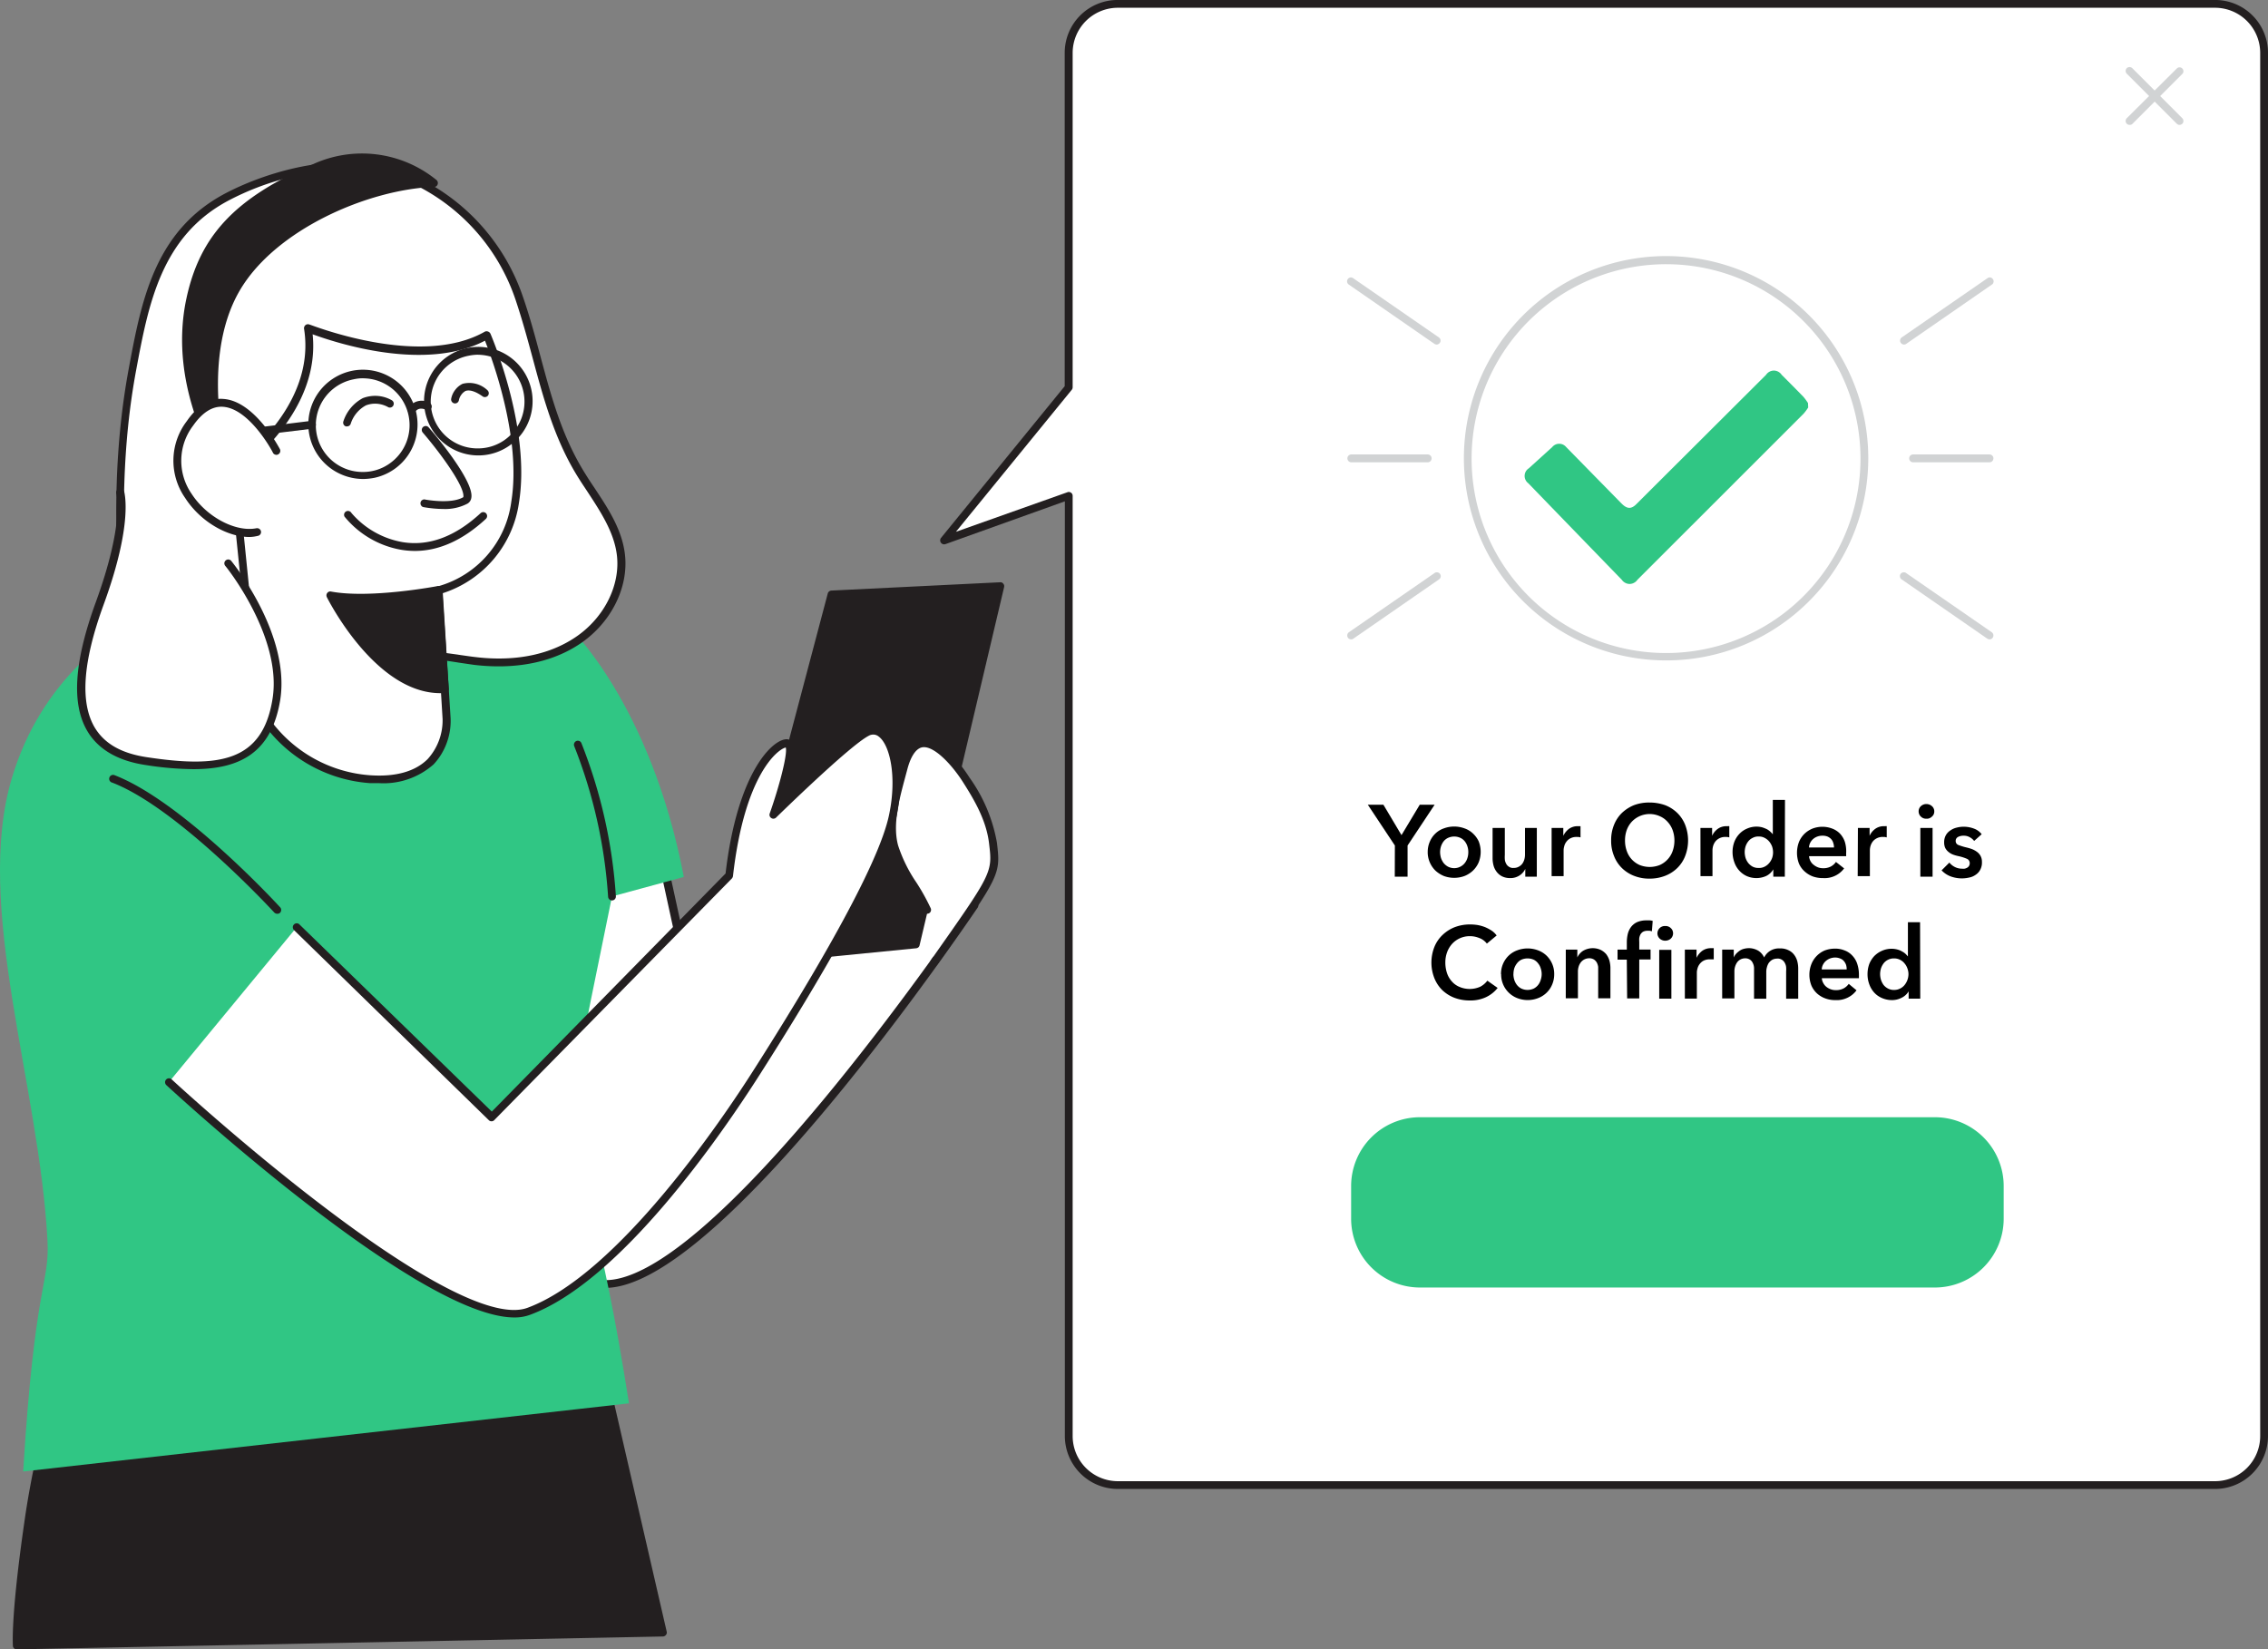 <svg xmlns="http://www.w3.org/2000/svg" width="283.686" height="206.344" viewBox="0 0 283.686 206.344">
  <rect x="0" y="0" width="283.686" height="206.344" fill="#808080" stroke="none"/>
  <g id="Group_30" data-name="Group 30" transform="translate(-4254.096 -1805.06)">
    <path id="Path_420" data-name="Path 420" d="M669.092,1971.08l6.365,29.266,23.926-27.212,9.746,8.614s-33.9,50.459-47.424,47.157-9.844-22.441-12.719-43.015S669.092,1971.08,669.092,1971.08Z" transform="translate(3666.808 -63.368)" fill="#fff"/>
    <path id="Path_421" data-name="Path 421" d="M663.051,2029.594a6.188,6.188,0,0,1-1.424-.166c-10.3-2.518-10.934-13.65-11.7-27.764-.282-5.036-.584-10.249-1.335-15.66-.808-5.776.313-10.094,3.343-12.811,5.936-5.334,16.9-2.65,17.359-2.54a.5.5,0,0,1,.23.144.464.464,0,0,1,.13.232l6.16,28.283,23.284-26.494a.5.5,0,0,1,.34-.166.511.511,0,0,1,.351.121l9.746,8.625a.455.455,0,0,1,.16.3.474.474,0,0,1-.082.331C708.195,1984.071,677.446,2029.583,663.051,2029.594Zm-.565-58.72c-3.343,0-7.261.629-9.94,3.048s-3.791,6.516-3.031,11.949,1.052,10.668,1.345,15.738c.78,13.705,1.4,24.528,10.993,26.88,5.332,1.281,15.107-6.372,28.264-22.187,9.083-10.922,16.919-22.3,18.371-24.4l-9.035-8.018-23.6,26.858a.573.573,0,0,1-.222.155.536.536,0,0,1-.265,0,.485.485,0,0,1-.233-.132.5.5,0,0,1-.128-.232l-6.3-28.957a30.278,30.278,0,0,0-6.228-.707Z" transform="translate(3666.767 -63.416)" fill="#231f20"/>
    <path id="Path_422" data-name="Path 422" d="M596.645,2052.163c-1.949,13.2-1.647,16.82-1.647,16.82l80.815-1.612-10.633-46.24-61.967,6.648a118.232,118.232,0,0,0-6.569,24.385Z" transform="translate(3661.197 -58.067)" fill="#231f20"/>
    <path id="Path_423" data-name="Path 423" d="M595.045,2069.515a.418.418,0,0,1-.331-.121.451.451,0,0,1-.156-.309c0-.166-.313-3.843,1.647-16.941a119.373,119.373,0,0,1,6.609-24.506.447.447,0,0,1,.158-.2.488.488,0,0,1,.241-.1l61.957-6.648a.514.514,0,0,1,.335.088.456.456,0,0,1,.191.287l10.643,46.24a.438.438,0,0,1,0,.21.453.453,0,0,1-.1.2.477.477,0,0,1-.163.133.453.453,0,0,1-.207.055l-80.815,1.612Zm2.125-17.228c-1.569,10.48-1.676,14.931-1.657,16.245l79.733-1.59-10.4-45.235-61.236,6.571a119.376,119.376,0,0,0-6.442,24.009Z" transform="translate(3661.151 -58.113)" fill="#231f20"/>
    <path id="Path_424" data-name="Path 424" d="M595.995,2055.74l75.776-8.526c-7.056-45.081-10.653-21.248-2.125-63.414l8.986-2.44c-4.171-21.778-14.424-31.342-14.424-31.342-10.009-18.035-34.414-7.488-34.414-7.488s-27.992,2.253-35.213,26.461c-4.785,16.013,3.43,38.355,4.454,57.858C599.318,2032.3,597.437,2032.084,595.995,2055.74Z" transform="translate(3661 -66.591)" fill="#30c684"/>
    <path id="Path_425" data-name="Path 425" d="M649.257,1958.541c-2.817-.431-5.526-.906-8.441-.121-4.327,1.182-8.137,3.688-12.591,4.727-4.757,1.1-9.942,1.137-14.805,1.369-1.422.066.117,1.866-1.111,1.137-4.317-2.573-4.658-8.437-5.058-12.833a112.675,112.675,0,0,1,.975-30.514c1.637-8.78,3.333-17.1,11.841-21.58,6.2-3.269,14.911-5.224,21.7-2.805s12.465,8.636,14.834,15.517c2.622,7.609,3.479,15.318,7.884,22.286,1.949,3.07,4.357,6.063,4.874,9.663.565,4.351-2.008,8.714-5.7,11.055a19.005,19.005,0,0,1-12.669,2.341C650.388,1958.718,649.822,1958.63,649.257,1958.541Z" transform="translate(3662.414 -71.04)" fill="#fff"/>
    <path id="Path_426" data-name="Path 426" d="M612.758,1966.362a1.435,1.435,0,0,1-.663-.243c-4.357-2.6-4.874-8.183-5.244-12.678v-.541c-1.033-11.541-.711-21.557.975-30.635,1.578-8.481,3.216-17.25,12.094-21.933,5.585-2.927,14.727-5.456,22.1-2.827a25.787,25.787,0,0,1,15.126,15.815c.858,2.474,1.531,4.992,2.183,7.432,1.4,5.2,2.719,10.1,5.652,14.744.351.574.721,1.126,1.092,1.678,1.676,2.529,3.41,5.146,3.8,8.195.565,4.3-1.812,8.923-5.915,11.519-4.387,2.783-9.473,2.849-12.963,2.43l-1.744-.254-.42-.066c-2.641-.409-5.145-.784-7.8-.066a42.451,42.451,0,0,0-5.848,2.231,38.526,38.526,0,0,1-6.822,2.5,67.813,67.813,0,0,1-12.582,1.281l-2.32.1a.52.52,0,0,0-.184,0,1.114,1.114,0,0,0,0,.342.781.781,0,0,1,.011.453.761.761,0,0,1-.245.386A.559.559,0,0,1,612.758,1966.362Zm22.348-68.968a33.432,33.432,0,0,0-14.766,3.821c-8.46,4.462-10.049,12.988-11.588,21.237-1.676,9-1.949,18.929-.975,30.382l.05.541c.37,4.164.818,9.321,4.493,11.707a1.045,1.045,0,0,1,.224-.652,1.186,1.186,0,0,1,.405-.287,1.25,1.25,0,0,1,.491-.1l2.319-.1a66.706,66.706,0,0,0,12.4-1.193,37.144,37.144,0,0,0,6.609-2.429,41.413,41.413,0,0,1,5.965-2.286c2.865-.773,5.468-.375,8.216,0l.42.066c.565.077,1.13.166,1.705.232,3.343.42,8.187.365,12.329-2.275,3.781-2.385,5.984-6.637,5.467-10.558-.37-2.827-2.036-5.345-3.644-7.808-.37-.563-.751-1.126-1.111-1.7-3.012-4.771-4.405-9.984-5.76-15.02-.653-2.419-1.325-4.881-2.164-7.377a24.865,24.865,0,0,0-14.541-15.208,19.632,19.632,0,0,0-6.539-.994Z" transform="translate(3662.374 -71.085)" fill="#231f20"/>
    <path id="Path_427" data-name="Path 427" d="M651.207,1916.093s5.029,11.706,3.529,20.873a13.36,13.36,0,0,1-9.581,11.021l.974,16.058s.594,8.217-9.551,7.587a17.313,17.313,0,0,1-14.143-9.1l-3.011-29.476s10.983-7.289,9.327-17.836C628.82,1915.22,642.786,1920.93,651.207,1916.093Z" transform="translate(3663.748 -69.121)" fill="#fff"/>
    <path id="Path_428" data-name="Path 428" d="M637.773,1972.2h-1.121a17.993,17.993,0,0,1-14.551-9.409.524.524,0,0,1,0-.166l-3.012-29.476a.515.515,0,0,1,.224-.453c.1-.066,10.721-7.245,9.1-17.35a.467.467,0,0,1,.033-.243.479.479,0,0,1,.154-.21.459.459,0,0,1,.233-.1.5.5,0,0,1,.253.033c.136,0,13.839,5.544,21.957.884a.622.622,0,0,1,.2-.044.615.615,0,0,1,.2.044.535.535,0,0,1,.293.276c.2.475,5.068,11.905,3.557,21.149a13.939,13.939,0,0,1-9.522,11.3l.975,15.671a7.982,7.982,0,0,1-.495,3.092,7.844,7.844,0,0,1-1.64,2.662A9.436,9.436,0,0,1,637.773,1972.2Zm-14.756-9.762a16.963,16.963,0,0,0,13.7,8.78c3.206.21,5.614-.486,7.163-2.032a7.21,7.21,0,0,0,1.862-5.025l-.975-16.069a.475.475,0,0,1,.1-.32.447.447,0,0,1,.281-.188,12.689,12.689,0,0,0,9.191-10.613c1.287-7.907-2.378-17.8-3.294-20.122-7.494,3.909-18.517.309-21.557-.8.974,9.4-7.8,16.168-9.4,17.317Z" transform="translate(3663.713 -69.167)" fill="#231f20"/>
    <path id="Path_429" data-name="Path 429" d="M643.555,1936.7a15.154,15.154,0,0,1-2.446-.232.5.5,0,0,1-.174-.066.638.638,0,0,1-.135-.144.411.411,0,0,1-.072-.177.489.489,0,0,1,0-.188.478.478,0,0,1,.072-.177.418.418,0,0,1,.135-.132.525.525,0,0,1,.178-.077.375.375,0,0,1,.191.011s3.246.618,4.775-.3c.234-1.27-2.836-5.478-5.078-8.084a.5.5,0,0,1-.118-.354.5.5,0,0,1,.167-.342.582.582,0,0,1,.357-.122.5.5,0,0,1,.336.177c.974,1.1,5.672,6.737,5.341,8.78a1.048,1.048,0,0,1-.159.442.985.985,0,0,1-.338.32,6.017,6.017,0,0,1-3.031.663Z" transform="translate(3665.971 -67.963)" fill="#231f20"/>
    <path id="Path_430" data-name="Path 430" d="M640.911,1940.943a10.492,10.492,0,0,1-1.764-.155,11.74,11.74,0,0,1-7.027-4.141.484.484,0,0,1,.575-.685.49.49,0,0,1,.292.232,10.888,10.888,0,0,0,6.384,3.645c3.294.541,6.569-.674,9.746-3.6a.469.469,0,0,1,.162-.11.447.447,0,0,1,.388,0,.469.469,0,0,1,.162.11.55.55,0,0,1,.1.177.437.437,0,0,1,.026.188.558.558,0,0,1-.054.2.571.571,0,0,1-.125.155C646.9,1939.607,643.932,1940.943,640.911,1940.943Z" transform="translate(3665.068 -66.959)" fill="#231f20"/>
    <path id="Path_431" data-name="Path 431" d="M644,1944.89s-8.5,1.624-13.509.674c0,0,6.179,12.314,14.327,11.706Z" transform="translate(3664.903 -66.024)" fill="#231f20"/>
    <path id="Path_432" data-name="Path 432" d="M644.307,1957.847c-8.06,0-13.937-11.508-14.19-12.016a.535.535,0,0,1-.046-.265.47.47,0,0,1,.095-.243.45.45,0,0,1,.211-.166.443.443,0,0,1,.266-.022c4.874.917,13.245-.663,13.333-.685a.435.435,0,0,1,.205.011.4.4,0,0,1,.184.088.585.585,0,0,1,.129.155.537.537,0,0,1,.055.2l.819,12.4a.5.5,0,0,1-.022.188.63.63,0,0,1-.093.166.688.688,0,0,1-.15.121.516.516,0,0,1-.183.044Zm-12.846-11.607c1.521,2.662,6.6,10.635,12.856,10.635l-.751-11.364c-1.784.32-7.767,1.259-12.105.729Z" transform="translate(3664.859 -66.071)" fill="#231f20"/>
    <path id="Path_433" data-name="Path 433" d="M688.412,1945.5l21.12-1.038-10.584,44.816-22.708,2.231Z" transform="translate(3669.678 -66.069)" fill="#231f20"/>
    <path id="Path_434" data-name="Path 434" d="M676.3,1992.05a.634.634,0,0,1-.2-.044.732.732,0,0,1-.167-.121.585.585,0,0,1-.107-.221.484.484,0,0,1,0-.232L688,1945.423a.483.483,0,0,1,.163-.254.53.53,0,0,1,.285-.111l21.109-1.038a.51.51,0,0,1,.223.033.546.546,0,0,1,.278.342.514.514,0,0,1,0,.232l-10.576,44.816a.476.476,0,0,1-.155.254.5.5,0,0,1-.274.111Zm12.552-46.031L676.947,1991l21.676-2.12,10.35-43.855Z" transform="translate(3669.634 -66.115)" fill="#231f20"/>
    <path id="Path_435" data-name="Path 435" d="M662.861,1981.948a.475.475,0,0,1-.335-.133.491.491,0,0,1-.152-.331,62.223,62.223,0,0,0-4.23-18.819.5.5,0,0,1,.244-.652.528.528,0,0,1,.184-.044.556.556,0,0,1,.189.033.47.47,0,0,1,.161.1.512.512,0,0,1,.108.155,63.268,63.268,0,0,1,4.317,19.161.513.513,0,0,1-.12.365.494.494,0,0,1-.337.166Z" transform="translate(3667.785 -64.242)" fill="#231f20"/>
    <path id="Path_436" data-name="Path 436" d="M632.452,1926.721a.32.32,0,0,1-.146,0,.47.47,0,0,1-.285-.232.5.5,0,0,1-.038-.375,5.057,5.057,0,0,1,2.437-2.927,4.359,4.359,0,0,1,1.842-.276,4.23,4.23,0,0,1,1.784.541.522.522,0,0,1,.223.276.5.5,0,0,1-.024.364.489.489,0,0,1-.262.243.5.5,0,0,1-.357,0,3.4,3.4,0,0,0-1.382-.442,3.182,3.182,0,0,0-1.435.2,3.989,3.989,0,0,0-1.891,2.264.506.506,0,0,1-.171.265.477.477,0,0,1-.3.1Z" transform="translate(3665.057 -68.319)" fill="#231f20"/>
    <path id="Path_437" data-name="Path 437" d="M644.675,1924h-.088a.516.516,0,0,1-.311-.21.5.5,0,0,1-.078-.365,2.584,2.584,0,0,1,.493-1.1,2.535,2.535,0,0,1,.931-.773,3.3,3.3,0,0,1,3.109.8.527.527,0,0,1,.167.32.49.49,0,0,1-.087.342.469.469,0,0,1-.3.188.482.482,0,0,1-.349-.055c-.907-.651-1.657-.883-2.173-.7a1.617,1.617,0,0,0-.542.5,1.647,1.647,0,0,0-.286.663.5.5,0,0,1-.487.4Z" transform="translate(3666.333 -68.476)" fill="#231f20"/>
    <path id="Path_438" data-name="Path 438" d="M607.152,1933.86s1.189,3.567-2.582,13.915-3.617,18.255,5.848,19.68,15,.287,16.246-7.8-6.033-16.963-6.033-16.963" transform="translate(3661.957 -67.176)" fill="#fff"/>
    <path id="Path_439" data-name="Path 439" d="M616.368,1968.509a40.067,40.067,0,0,1-5.974-.519c-3.47-.519-5.926-1.955-7.281-4.241-2.008-3.39-1.667-8.658,1.044-16.1,3.635-9.962,2.592-13.551,2.582-13.584a.532.532,0,0,1-.022-.2.47.47,0,0,1,.055-.188.449.449,0,0,1,.124-.155.531.531,0,0,1,.174-.1.406.406,0,0,1,.2-.022.4.4,0,0,1,.192.055.7.7,0,0,1,.156.122.534.534,0,0,1,.1.177c0,.155,1.2,3.9-2.593,14.236-2.6,7.145-2.923,12.148-1.12,15.262,1.218,2.065,3.372,3.291,6.588,3.766,9,1.358,14.454.585,15.691-7.366,1.2-7.731-5.848-16.522-5.925-16.577a.54.54,0,0,1-.092-.177.454.454,0,0,1-.019-.188.5.5,0,0,1,.056-.177.406.406,0,0,1,.123-.144.464.464,0,0,1,.354-.111.48.48,0,0,1,.327.177c.3.365,7.407,9.21,6.13,17.383C626.164,1966.432,622.226,1968.509,616.368,1968.509Z" transform="translate(3661.911 -67.224)" fill="#231f20"/>
    <path id="Path_440" data-name="Path 440" d="M859,1878.54H721.747a6.125,6.125,0,0,0-6.13,6.085v41.845l-15.594,19.117,15.594-5.544V2057.67a6.138,6.138,0,0,0,6.13,6.129H859a6.138,6.138,0,0,0,6.13-6.129V1884.625a6.131,6.131,0,0,0-6.13-6.085Z" transform="translate(3672.161 -72.95)" fill="#fff"/>
    <path id="Path_441" data-name="Path 441" d="M859.05,2064.335H721.794a6.632,6.632,0,0,1-6.617-6.615V1940.778l-14.941,5.356a.5.5,0,0,1-.565-.762l15.487-19v-41.7a6.615,6.615,0,0,1,6.619-6.615H859.05a6.613,6.613,0,0,1,6.617,6.615V2057.72a6.632,6.632,0,0,1-6.617,6.615ZM715.664,1939.607a.513.513,0,0,1,.283.088.426.426,0,0,1,.152.177.459.459,0,0,1,.053.221V2057.72a5.654,5.654,0,0,0,5.642,5.643H859.05a5.654,5.654,0,0,0,5.642-5.643V1884.675a5.654,5.654,0,0,0-5.642-5.644H721.794a5.654,5.654,0,0,0-5.642,5.644v41.845a.5.5,0,0,1-.107.3l-14.493,17.77,13.946-4.948A.433.433,0,0,1,715.664,1939.607Z" transform="translate(3672.114 -73)" fill="#231f20"/>
    <path id="Path_442" data-name="Path 442" d="M699.4,1989.651c7.8-11.066,7.8-11.066,7.359-14.887-.341-2.927-1.8-5.489-3.333-7.907-1.949-3.081-6.208-7.808-7.8-1.513-.79,3.026-2.008,6.748-1.17,9.84.78,2.872,2.924,5.224,4.1,7.918" transform="translate(3671.55 -64.214)" fill="#fff"/>
    <path id="Path_443" data-name="Path 443" d="M699.445,1990.193a.512.512,0,0,1-.282-.088.522.522,0,0,1-.2-.32.488.488,0,0,1,.081-.365c7.7-10.922,7.7-10.922,7.27-14.545-.331-2.927-1.861-5.5-3.265-7.708s-3.626-4.572-5.068-4.362c-.975.155-1.579,1.557-1.882,2.717l-.282,1.049c-.741,2.772-1.6,5.908-.878,8.537a18.194,18.194,0,0,0,2.281,4.616,26.67,26.67,0,0,1,1.793,3.225.492.492,0,0,1,.007.375.458.458,0,0,1-.26.265.489.489,0,0,1-.374.011.5.5,0,0,1-.269-.254,25.607,25.607,0,0,0-1.735-3.115A18.866,18.866,0,0,1,694,1975.35c-.78-2.882.107-6.151.887-9.045l.283-1.038c.537-2.087,1.433-3.247,2.661-3.435,2.543-.4,5.272,3.567,6.052,4.793a19.9,19.9,0,0,1,3.411,8.117c.467,4,.467,4-7.447,15.229a.43.43,0,0,1-.172.155A.422.422,0,0,1,699.445,1990.193Z" transform="translate(3671.5 -64.259)" fill="#231f20"/>
    <path id="Path_444" data-name="Path 444" d="M612.223,2004.808s34.989,32.369,44.989,28.67,21.646-19.128,28.507-29.885,15.75-25.633,17.055-32.259-.74-11.563-3.216-10.326-11.744,10.315-11.744,10.315,3.129-8.868,1.667-8.912-5.769,3.9-7.2,16.588l-29.727,30.238-24.365-23.788" transform="translate(3662.997 -64.362)" fill="#fff"/>
    <path id="Path_445" data-name="Path 445" d="M655.482,2034.288c-11.958,0-42.191-27.83-43.546-29.078a.44.44,0,0,1-.106-.166.455.455,0,0,1-.038-.187.538.538,0,0,1,.038-.188.5.5,0,0,1,.106-.155.489.489,0,0,1,.692,0c.087.088,8.849,8.172,18.713,15.693,12.942,9.873,21.85,14.335,25.778,12.877,11.334-4.186,24.5-23.777,28.263-29.7,7.047-11.044,15.711-25.588,16.988-32.071.975-4.727.078-8.647-1.3-9.685a1.061,1.061,0,0,0-.59-.254,1.123,1.123,0,0,0-.628.122c-2.389,1.193-11.54,10.171-11.637,10.26a.47.47,0,0,1-.287.132.437.437,0,0,1-.308-.077.472.472,0,0,1-.2-.563c1.2-3.4,2.251-7.421,2.008-8.261-.975.2-5.156,3.357-6.6,16.08a.612.612,0,0,1-.136.3l-29.727,30.238a.465.465,0,0,1-.156.11.532.532,0,0,1-.37,0,.464.464,0,0,1-.156-.11l-24.366-23.777a.526.526,0,0,1-.148-.353.479.479,0,0,1,.138-.342.476.476,0,0,1,.692-.011l24.063,23.413,29.238-29.785c1.471-12.612,5.848-16.8,7.651-16.8a.706.706,0,0,1,.362.1.663.663,0,0,1,.271.254c.653.972-.341,4.627-1.208,7.311,2.729-2.628,8.5-8.062,10.437-9.034a2.088,2.088,0,0,1,2.252.221c1.891,1.447,2.592,5.93,1.657,10.646-1.305,6.637-10.029,21.292-17.123,32.425-4.874,7.653-17.446,25.909-28.751,30.083a5.442,5.442,0,0,1-1.969.331Z" transform="translate(3662.952 -64.411)" fill="#231f20"/>
    <path id="Path_446" data-name="Path 446" d="M819.143,2004.62H754.73a8.608,8.608,0,0,0-8.605,8.614v4.075a8.608,8.608,0,0,0,8.605,8.614h64.413a8.608,8.608,0,0,0,8.605-8.614v-4.075A8.608,8.608,0,0,0,819.143,2004.62Z" transform="translate(3676.973 -59.79)" fill="#30c684"/>
    <path id="Path_447" data-name="Path 447" d="M751.4,1974.322l-3.382-5.1h1.949l2.261,3.8,2.281-3.8h1.862l-3.383,5.1v3.9h-1.6Z" transform="translate(3677.17 -63.485)"/>
    <path id="Path_448" data-name="Path 448" d="M754.8,1974.893a3.2,3.2,0,0,1,.263-1.314,2.99,2.99,0,0,1,.7-1.016,2.864,2.864,0,0,1,1.052-.641,3.736,3.736,0,0,1,2.592,0,2.878,2.878,0,0,1,1.054.641,3.171,3.171,0,0,1,.711.972,3.57,3.57,0,0,1,0,2.64,3.176,3.176,0,0,1-.711,1.027,3.319,3.319,0,0,1-1.054.674,3.738,3.738,0,0,1-2.592,0,3.591,3.591,0,0,1-1.052-.674,3.232,3.232,0,0,1-.965-2.308Zm1.549,0a2.716,2.716,0,0,0,.107.718,2.269,2.269,0,0,0,.323.629,1.907,1.907,0,0,0,.546.464,1.715,1.715,0,0,0,1.146.155,1.684,1.684,0,0,0,.978-.618,1.914,1.914,0,0,0,.321-.629,2.328,2.328,0,0,0,.107-.718,2.2,2.2,0,0,0-.107-.707,1.931,1.931,0,0,0-.321-.629,1.491,1.491,0,0,0-.546-.442,1.852,1.852,0,0,0-1.579,0,1.509,1.509,0,0,0-.546.442,2.231,2.231,0,0,0-.323.629,2.51,2.51,0,0,0-.107.707Z" transform="translate(3677.878 -63.227)"/>
    <path id="Path_449" data-name="Path 449" d="M767.678,1977.946h-1.442v-.972a1.969,1.969,0,0,1-.7.806,2.071,2.071,0,0,1-1.189.343,2.275,2.275,0,0,1-.974-.2,1.953,1.953,0,0,1-.7-.563,2.272,2.272,0,0,1-.4-.784,3.552,3.552,0,0,1-.126-.906v-3.821h1.53v3.379a4,4,0,0,0,0,.563,1.345,1.345,0,0,0,.166.53.926.926,0,0,0,.341.375.881.881,0,0,0,.594.155,1.229,1.229,0,0,0,.624-.144,1.336,1.336,0,0,0,.448-.364,1.776,1.776,0,0,0,.263-.53,2.2,2.2,0,0,0,.088-.607v-3.357h1.481Z" transform="translate(3678.645 -63.21)"/>
    <path id="Path_450" data-name="Path 450" d="M768.832,1971.871h1.462v.983a2.368,2.368,0,0,1,.711-.873,1.858,1.858,0,0,1,1.072-.331h.37v1.4l-.263-.055h-.215a1.593,1.593,0,0,0-.838.2,1.448,1.448,0,0,0-.487.453,1.475,1.475,0,0,0-.243.552,1.773,1.773,0,0,0-.068.431v3.269h-1.5Z" transform="translate(3679.343 -63.231)"/>
    <path id="Path_451" data-name="Path 451" d="M775.574,1973.719a5,5,0,0,1,.361-1.955,4.278,4.278,0,0,1,.974-1.48,4.865,4.865,0,0,1,1.521-.983,5.332,5.332,0,0,1,1.949-.331,5.842,5.842,0,0,1,1.949.331,4.51,4.51,0,0,1,1.53.983,4.3,4.3,0,0,1,.975,1.48,5.394,5.394,0,0,1,0,3.9,4.286,4.286,0,0,1-.975,1.491,4.5,4.5,0,0,1-1.53.983,5.344,5.344,0,0,1-1.949.353,5.12,5.12,0,0,1-1.949-.353,4.488,4.488,0,0,1-1.521-.983,4.283,4.283,0,0,1-.974-1.491,4.941,4.941,0,0,1-.361-1.944Zm1.735,0a3.832,3.832,0,0,0,.224,1.325,2.963,2.963,0,0,0,1.608,1.745,3.413,3.413,0,0,0,2.515,0,2.988,2.988,0,0,0,1.608-1.745,3.832,3.832,0,0,0,.224-1.325,3.787,3.787,0,0,0-.224-1.3,3.088,3.088,0,0,0-.633-1.038,2.769,2.769,0,0,0-.975-.7,3.077,3.077,0,0,0-3.509.7,3.157,3.157,0,0,0-.624,1.038,3.807,3.807,0,0,0-.214,1.3Z" transform="translate(3680.047 -63.511)"/>
    <path id="Path_452" data-name="Path 452" d="M785.688,1971.872h1.461v.983a2.166,2.166,0,0,1,.711-.873,1.83,1.83,0,0,1,1.062-.331h.2a.472.472,0,0,1,.176,0v1.4l-.264-.055h-.2a1.593,1.593,0,0,0-.838.2,1.43,1.43,0,0,0-.5.453,1.771,1.771,0,0,0-.243.552,2.141,2.141,0,0,0-.059.431v3.269h-1.5Z" transform="translate(3681.103 -63.232)"/>
    <path id="Path_453" data-name="Path 453" d="M795.863,1978.278h-1.442v-.917a2.084,2.084,0,0,1-.887.828,3,3,0,0,1-2.414.022,2.836,2.836,0,0,1-.987-.729,3.012,3.012,0,0,1-.594-1.038,3.723,3.723,0,0,1-.214-1.259,3.642,3.642,0,0,1,.223-1.259,3.025,3.025,0,0,1,.605-.972,2.746,2.746,0,0,1,.974-.685,2.937,2.937,0,0,1,1.189-.254,2.859,2.859,0,0,1,.75.1,4.983,4.983,0,0,1,.575.232,2.261,2.261,0,0,1,.428.32,2.217,2.217,0,0,1,.293.309v-4.307h1.521Zm-5.019-3.07a2.669,2.669,0,0,0,.107.718,2.127,2.127,0,0,0,.331.629,1.852,1.852,0,0,0,.547.464,1.549,1.549,0,0,0,.77.166,1.475,1.475,0,0,0,.75-.166,1.748,1.748,0,0,0,.565-.453,2.1,2.1,0,0,0,.361-.629,2.158,2.158,0,0,0,.117-.707,2.411,2.411,0,0,0-.117-.718,2.246,2.246,0,0,0-.361-.629,1.812,1.812,0,0,0-.565-.453,1.487,1.487,0,0,0-.75-.177,1.45,1.45,0,0,0-.77.177,1.486,1.486,0,0,0-.547.442,2.092,2.092,0,0,0-.331.629,2.51,2.51,0,0,0-.107.707Z" transform="translate(3681.482 -63.542)"/>
    <path id="Path_454" data-name="Path 454" d="M802.771,1974.989v.21a1.2,1.2,0,0,1,0,.2h-4.638a1.571,1.571,0,0,0,.176.607,1.392,1.392,0,0,0,.39.464,2.068,2.068,0,0,0,.545.32,1.763,1.763,0,0,0,.633.11,1.983,1.983,0,0,0,.975-.21,1.808,1.808,0,0,0,.643-.574l1.024.806a2.988,2.988,0,0,1-1.157.939,3.04,3.04,0,0,1-1.464.276,3.76,3.76,0,0,1-1.306-.21,3.2,3.2,0,0,1-1.033-.641,2.775,2.775,0,0,1-.692-.972,3.832,3.832,0,0,1,0-2.684,3.061,3.061,0,0,1,.683-1.027,3.164,3.164,0,0,1,1.024-.663,3.455,3.455,0,0,1,2.446,0,2.62,2.62,0,0,1,.974.629,2.814,2.814,0,0,1,.614,1.027,4.026,4.026,0,0,1,.166,1.392Zm-1.52-.685a1.7,1.7,0,0,0-.088-.552,1.137,1.137,0,0,0-.253-.475,1.3,1.3,0,0,0-.458-.331,1.552,1.552,0,0,0-.634-.111,1.741,1.741,0,0,0-1.17.409,1.536,1.536,0,0,0-.526,1.06Z" transform="translate(3682.244 -63.224)"/>
    <path id="Path_455" data-name="Path 455" d="M803.526,1971.872h1.462v.983a2.157,2.157,0,0,1,.711-.873,1.827,1.827,0,0,1,1.062-.331h.194a.472.472,0,0,1,.176,0v1.4l-.263-.055h-.205a1.586,1.586,0,0,0-.837.2,1.434,1.434,0,0,0-.5.453,1.77,1.77,0,0,0-.243.552,2.137,2.137,0,0,0-.059.431v3.269H803.5Z" transform="translate(3682.961 -63.232)"/>
    <path id="Path_456" data-name="Path 456" d="M810.4,1970.057a.9.9,0,0,1,.071-.353.8.8,0,0,1,.2-.287,1,1,0,0,1,.691-.276,1.1,1.1,0,0,1,.378.066.946.946,0,0,1,.325.2.76.76,0,0,1,.219.3.8.8,0,0,1,.073.353.845.845,0,0,1-.072.365.814.814,0,0,1-.22.287.978.978,0,0,1-.325.21.876.876,0,0,1-.378.055.913.913,0,0,1-.691-.276.792.792,0,0,1-.2-.287A.9.9,0,0,1,810.4,1970.057Zm.215,2.076h1.53v6.1h-1.53Z" transform="translate(3683.682 -63.493)"/>
    <path id="Path_457" data-name="Path 457" d="M817.075,1973.488a1.723,1.723,0,0,0-.556-.464,1.446,1.446,0,0,0-.77-.188,1.417,1.417,0,0,0-.673.144.556.556,0,0,0-.233.21.521.521,0,0,0-.079.3.522.522,0,0,0,.341.508,7.423,7.423,0,0,0,.975.3c.233.055.465.121.691.2a2.725,2.725,0,0,1,.634.342,1.568,1.568,0,0,1,.467.519,1.53,1.53,0,0,1,.176.762,1.881,1.881,0,0,1-.214.972,1.629,1.629,0,0,1-.555.618,2.027,2.027,0,0,1-.808.354,4.059,4.059,0,0,1-2.349-.144,3.065,3.065,0,0,1-1.121-.751l.974-.972a2.105,2.105,0,0,0,.664.541,1.987,1.987,0,0,0,.906.221,1.669,1.669,0,0,0,.331,0,1.1,1.1,0,0,0,.323-.121.7.7,0,0,0,.233-.221.635.635,0,0,0,.088-.342.574.574,0,0,0-.351-.552,5.76,5.76,0,0,0-1.043-.331,4.771,4.771,0,0,1-.673-.188,1.954,1.954,0,0,1-.575-.331,1.545,1.545,0,0,1-.409-.486,1.6,1.6,0,0,1-.147-.718,1.787,1.787,0,0,1,.206-.883,1.707,1.707,0,0,1,.555-.6,2.248,2.248,0,0,1,.77-.354,3.511,3.511,0,0,1,.9-.122,3.658,3.658,0,0,1,1.287.232,2.116,2.116,0,0,1,.974.707Z" transform="translate(3683.953 -63.225)"/>
    <path id="Path_458" data-name="Path 458" d="M762.154,1985.177a2.11,2.11,0,0,0-.974-.707,3,3,0,0,0-1.121-.221,2.974,2.974,0,0,0-2.242.95,3.231,3.231,0,0,0-.633,1.049,3.659,3.659,0,0,0-.224,1.292,4.19,4.19,0,0,0,.214,1.348,2.947,2.947,0,0,0,.624,1.049,2.563,2.563,0,0,0,.974.674,3.248,3.248,0,0,0,2.543-.033,2.623,2.623,0,0,0,.9-.762l1.287.906a4.025,4.025,0,0,1-1.462,1.16,4.536,4.536,0,0,1-2.017.409,5.333,5.333,0,0,1-1.949-.343,4.625,4.625,0,0,1-1.521-.972,4.435,4.435,0,0,1-.975-1.5,5.32,5.32,0,0,1,.02-3.9,4.276,4.276,0,0,1,1.024-1.491,4.671,4.671,0,0,1,1.539-.972,5.337,5.337,0,0,1,1.949-.331,6.238,6.238,0,0,1,.907.077,5.09,5.09,0,0,1,.9.254,5.5,5.5,0,0,1,.818.431,2.451,2.451,0,0,1,.643.619Z" transform="translate(3677.922 -62.07)"/>
    <path id="Path_459" data-name="Path 459" d="M763.1,1988.714a3.163,3.163,0,0,1,.975-2.33,3.093,3.093,0,0,1,1.062-.652,3.711,3.711,0,0,1,2.582,0,3.083,3.083,0,0,1,1.062.652,3.163,3.163,0,0,1,.975,2.33,3.247,3.247,0,0,1-.263,1.314,3.032,3.032,0,0,1-.707,1.027,3.093,3.093,0,0,1-1.058.663,3.589,3.589,0,0,1-2.582,0,3.157,3.157,0,0,1-2.028-3Zm1.551,0a2.546,2.546,0,0,0,.107.707,2.154,2.154,0,0,0,.331.64,1.675,1.675,0,0,0,.546.453,1.83,1.83,0,0,0,1.569,0,1.675,1.675,0,0,0,.546-.453,1.86,1.86,0,0,0,.321-.64,2.226,2.226,0,0,0,0-1.425,1.762,1.762,0,0,0-.321-.618,1.544,1.544,0,0,0-.546-.464,1.942,1.942,0,0,0-1.569,0,1.544,1.544,0,0,0-.546.464,2.045,2.045,0,0,0-.331.618,2.574,2.574,0,0,0-.1.718Z" transform="translate(3678.744 -61.786)"/>
    <path id="Path_460" data-name="Path 460" d="M770.438,1985.647h1.442v.983a1.959,1.959,0,0,1,.7-.817,2.388,2.388,0,0,1,2.213-.133,2.226,2.226,0,0,1,.7.541,2.565,2.565,0,0,1,.4.795,3.67,3.67,0,0,1,.127.917v3.81h-1.531v-3.932a1.715,1.715,0,0,0-.166-.53,1.157,1.157,0,0,0-.351-.386,1.131,1.131,0,0,0-.594-.166,1.405,1.405,0,0,0-.633.155,1.316,1.316,0,0,0-.44.375,1.682,1.682,0,0,0-.263.53,2.087,2.087,0,0,0-.087.607v3.346h-1.521Z" transform="translate(3679.511 -61.789)"/>
    <path id="Path_461" data-name="Path 461" d="M777.458,1987.235H776.3v-1.259h1.16v-.895a4.643,4.643,0,0,1,.117-1.049,2.449,2.449,0,0,1,.41-.884,2.013,2.013,0,0,1,.76-.607,2.875,2.875,0,0,1,1.179-.221h.419a1.885,1.885,0,0,1,.351.066l-.1,1.3a2.409,2.409,0,0,0-.273-.066h-.313a1.125,1.125,0,0,0-.536.133,1.027,1.027,0,0,0-.312.331,1.585,1.585,0,0,0-.146.453,3.608,3.608,0,0,0,0,.464v.972h1.414v1.237h-1.414v4.87H777.5Zm3.83-3.291a.92.92,0,0,1,.965-.917.9.9,0,0,1,.382.055.839.839,0,0,1,.329.21.81.81,0,0,1,.209.287.976.976,0,0,1,.074.365.879.879,0,0,1-.074.353.9.9,0,0,1-.538.5,1.121,1.121,0,0,1-.382.066,1.007,1.007,0,0,1-.693-.276.9.9,0,0,1-.273-.64Zm.224,2.065h1.521v6.107h-1.521Z" transform="translate(3680.122 -62.118)"/>
    <path id="Path_462" data-name="Path 462" d="M783.923,1985.647h1.461v1.027a2.379,2.379,0,0,1,.712-.872,1.848,1.848,0,0,1,1.071-.332h.371v1.4h-.478a1.588,1.588,0,0,0-.838.188,1.48,1.48,0,0,0-.487.453,1.532,1.532,0,0,0-.244.552,1.776,1.776,0,0,0-.067.442v3.269h-1.5Z" transform="translate(3680.918 -61.789)"/>
    <path id="Path_463" data-name="Path 463" d="M795.41,1985.5a2.195,2.195,0,0,1,1.024.221,1.878,1.878,0,0,1,.691.541,2.348,2.348,0,0,1,.41.8,3.67,3.67,0,0,1,.127.917v3.81h-1.511v-3.39a3.842,3.842,0,0,0,0-.552,1.344,1.344,0,0,0-.166-.53.992.992,0,0,0-.4-.42.952.952,0,0,0-.574-.122,1.319,1.319,0,0,0-.614.155,1.511,1.511,0,0,0-.419.386,1.811,1.811,0,0,0-.234.552,2,2,0,0,0-.077.6v3.324h-1.531V1988.1a1.548,1.548,0,0,0-.273-.972.948.948,0,0,0-.38-.3,1.022,1.022,0,0,0-.478-.088,1.251,1.251,0,0,0-.594.155,1.207,1.207,0,0,0-.41.375,1.918,1.918,0,0,0-.243.53,2.041,2.041,0,0,0-.078.6v3.357h-1.53v-6.107H789.6v.983a1.828,1.828,0,0,1,.273-.442,2.931,2.931,0,0,1,.409-.365,1.682,1.682,0,0,1,.547-.265,2.491,2.491,0,0,1,.949-.077,2.386,2.386,0,0,1,.9.309,1.961,1.961,0,0,1,.721.839,2.043,2.043,0,0,1,2.008-1.126Z" transform="translate(3681.359 -61.789)"/>
    <path id="Path_464" data-name="Path 464" d="M804.224,1988.811v.408h-4.639a1.37,1.37,0,0,0,.176.6,1.522,1.522,0,0,0,.38.475,2.084,2.084,0,0,0,.546.309,1.777,1.777,0,0,0,.634.11,1.99,1.99,0,0,0,.974-.21,1.788,1.788,0,0,0,.654-.574l.974.806a2.98,2.98,0,0,1-1.154.939,3.022,3.022,0,0,1-1.458.287,3.556,3.556,0,0,1-1.315-.221,3.164,3.164,0,0,1-1.034-.63,2.978,2.978,0,0,1-.682-.972,3.689,3.689,0,0,1,0-2.684,3.1,3.1,0,0,1,1.658-1.7,3.645,3.645,0,0,1,1.287-.232,3.017,3.017,0,0,1,1.168.21,2.468,2.468,0,0,1,.975.63,2.778,2.778,0,0,1,.614.972A4.31,4.31,0,0,1,804.224,1988.811Zm-1.531-.685a1.893,1.893,0,0,0-.078-.574,1.475,1.475,0,0,0-.263-.464,1.1,1.1,0,0,0-.448-.32,1.61,1.61,0,0,0-.643-.133,1.775,1.775,0,0,0-1.16.42,1.478,1.478,0,0,0-.377.486,1.407,1.407,0,0,0-.15.585Z" transform="translate(3682.39 -61.784)"/>
    <path id="Path_465" data-name="Path 465" d="M811.206,1992.094h-1.452v-.917a2.041,2.041,0,0,1-.887.806,2.557,2.557,0,0,1-1.208.287,3.075,3.075,0,0,1-1.258-.265,2.746,2.746,0,0,1-.974-.7,3.054,3.054,0,0,1-.6-1.027,3.584,3.584,0,0,1-.214-1.259,3.724,3.724,0,0,1,.214-1.259,3.218,3.218,0,0,1,.614-.983,3.105,3.105,0,0,1,.975-.674,2.979,2.979,0,0,1,1.2-.254,2.872,2.872,0,0,1,.751.1,2.215,2.215,0,0,1,.574.243,1.9,1.9,0,0,1,.43.3,3.17,3.17,0,0,1,.292.32h0v-4.285h1.521Zm-5.019-3.07a2.59,2.59,0,0,0,.107.707,2.353,2.353,0,0,0,.321.64,1.771,1.771,0,0,0,.555.453,1.558,1.558,0,0,0,.77.177,1.609,1.609,0,0,0,.751-.177,1.625,1.625,0,0,0,.565-.453,2.2,2.2,0,0,0,.477-1.336,2.021,2.021,0,0,0-.126-.707,1.943,1.943,0,0,0-.351-.63,1.7,1.7,0,0,0-.565-.464,1.609,1.609,0,0,0-.751-.177,1.609,1.609,0,0,0-1.325.629,2.23,2.23,0,0,0-.321.618A2.545,2.545,0,0,0,806.186,1989.024Z" transform="translate(3683.078 -62.095)"/>
    <path id="Path_466" data-name="Path 466" d="M784.218,1957.648a25.291,25.291,0,1,1,17.848-7.41,25.2,25.2,0,0,1-17.848,7.41Zm0-49.564a24.321,24.321,0,1,0,17.154,7.123,24.246,24.246,0,0,0-17.154-7.123Z" transform="translate(3678.313 -69.969)" fill="#d1d3d4"/>
    <path id="Path_467" data-name="Path 467" d="M834.333,1892.879a.277.277,0,0,1-.185-.033.439.439,0,0,1-.156-.1.524.524,0,0,1-.107-.155.568.568,0,0,1-.038-.188.477.477,0,0,1,.038-.188.458.458,0,0,1,.107-.166l6.257-6.218a.476.476,0,0,1,.681,0,.5.5,0,0,1,.107.155.488.488,0,0,1,0,.376.5.5,0,0,1-.107.155l-6.256,6.262a.417.417,0,0,1-.341.1Z" transform="translate(3686.129 -72.204)" fill="#d1d3d4"/>
    <path id="Path_468" data-name="Path 468" d="M840.589,1892.883a.274.274,0,0,1-.185-.033.43.43,0,0,1-.156-.1l-6.257-6.262a.458.458,0,0,1-.107-.166.477.477,0,0,1-.038-.188.463.463,0,0,1,.038-.177.457.457,0,0,1,.107-.166.506.506,0,0,1,.682,0l6.256,6.262a.443.443,0,0,1,.107.166.475.475,0,0,1,.038.188.565.565,0,0,1-.038.188.5.5,0,0,1-.107.155.438.438,0,0,1-.156.1.276.276,0,0,1-.185.033Z" transform="translate(3686.129 -72.207)" fill="#d1d3d4"/>
    <path id="Path_469" data-name="Path 469" d="M801.245,1924.656a5.889,5.889,0,0,1-.585.784l-20.779,20.773a1.17,1.17,0,0,1-.422.375,1.136,1.136,0,0,1-1.106,0,1.18,1.18,0,0,1-.422-.375q-5.848-6.03-11.7-12.082a1.136,1.136,0,0,1-.455-.95,1.181,1.181,0,0,1,.149-.53,1.158,1.158,0,0,1,.374-.386l2.923-2.651a1.155,1.155,0,0,1,.391-.309,1.128,1.128,0,0,1,.974,0,1.162,1.162,0,0,1,.39.309l6.91,7.046c.721.729,1.257.74,1.949,0l16.139-16.091a1.186,1.186,0,0,1,.42-.386,1.144,1.144,0,0,1,1.11,0,1.186,1.186,0,0,1,.42.386c.917.917,1.832,1.833,2.729,2.761a7.042,7.042,0,0,1,.565.773Z" transform="translate(3679.025 -68.618)" fill="#30c684"/>
    <path id="Path_470" data-name="Path 470" d="M634.89,1933.611a6.916,6.916,0,0,1-3.661-1.049,6.828,6.828,0,1,1,10.317-7.1h0a6.822,6.822,0,0,1-5.282,8.007,8.157,8.157,0,0,1-1.374.144Zm0-12.6a5.1,5.1,0,0,0-1.16.122,5.85,5.85,0,0,0,1.14,11.6,5.724,5.724,0,0,0,3.255-1.016,5.856,5.856,0,0,0,2.427-6.052,5.837,5.837,0,0,0-5.652-4.649Z" transform="translate(3664.646 -68.628)" fill="#231f20"/>
    <path id="Path_471" data-name="Path 471" d="M647.9,1930.931a6.789,6.789,0,1,1,1.4-.144,6.661,6.661,0,0,1-1.4.144Zm0-12.6a5.931,5.931,0,0,0-1.169.122,5.85,5.85,0,0,0,1.14,11.6,5.8,5.8,0,0,0,3.255-1.005,5.94,5.94,0,0,0,2.136-2.661,5.856,5.856,0,0,0,.292-3.4h0a5.828,5.828,0,0,0-2.008-3.313,5.907,5.907,0,0,0-3.636-1.336Z" transform="translate(3666.017 -68.896)" fill="#231f20"/>
    <path id="Path_472" data-name="Path 472" d="M639.777,1925.106a.507.507,0,0,1-.254-.066.459.459,0,0,1-.14-.133.447.447,0,0,1-.082-.166.477.477,0,0,1-.009-.188.465.465,0,0,1,.065-.177,1.917,1.917,0,0,1,1.229-.873,1.991,1.991,0,0,1,.766-.022,1.893,1.893,0,0,1,.714.287.478.478,0,0,1,.2.287.485.485,0,0,1-.042.342.525.525,0,0,1-.258.232.612.612,0,0,1-.346,0c-.975-.5-1.384.166-1.424.243a.446.446,0,0,1-.179.166A.461.461,0,0,1,639.777,1925.106Z" transform="translate(3665.821 -68.262)" fill="#231f20"/>
    <path id="Path_473" data-name="Path 473" d="M617.894,1928.149a.574.574,0,0,1-.353-.121.5.5,0,0,1-.163-.343.486.486,0,0,1,.123-.353.493.493,0,0,1,.336-.166l11.7-1.436a.55.55,0,0,1,.19.022.352.352,0,0,1,.169.088.4.4,0,0,1,.122.144.476.476,0,0,1,.055.177.491.491,0,0,1-.1.364.521.521,0,0,1-.323.188l-11.7,1.425Z" transform="translate(3663.534 -68.024)" fill="#231f20"/>
    <path id="Path_474" data-name="Path 474" d="M619.1,1935.029s-4-13.518,1.355-22.717c4.434-7.631,16.1-12.9,24.687-13.186a14.085,14.085,0,0,0-15.03-1.866c-8.908,3.91-13.645,8.3-15.408,16.3C612.187,1925.134,619.1,1935.029,619.1,1935.029Z" transform="translate(3663.198 -71.139)" fill="#231f20"/>
    <path id="Path_475" data-name="Path 475" d="M619.143,1935.54a.519.519,0,0,1-.223-.055.466.466,0,0,1-.177-.155c-.067-.1-7.007-10.2-4.463-21.833,1.7-7.808,6.1-12.469,15.691-16.654a14.731,14.731,0,0,1,15.594,1.944.548.548,0,0,1,.136.254.483.483,0,0,1-.019.276.494.494,0,0,1-.17.232.46.46,0,0,1-.268.077c-8.265.309-19.873,5.334-24.327,12.988-5.185,8.912-1.344,22.187-1.305,22.319a.48.48,0,0,1-.022.331.446.446,0,0,1-.232.243.7.7,0,0,1-.214.033Zm17.222-39.117a14.815,14.815,0,0,0-6,1.314c-9.269,4.064-13.509,8.537-15.135,15.98s.867,14.49,2.7,18.2c-.858-4.627-1.676-13.219,2.154-19.8,4.387-7.543,15.438-12.623,23.8-13.352a13.321,13.321,0,0,0-7.514-2.319Z" transform="translate(3663.153 -71.185)" fill="#231f20"/>
    <path id="Path_476" data-name="Path 476" d="M625.573,1929.739s-5.672-10.812-10.809-3.457,3.5,14.578,8.411,13.606" transform="translate(3663.097 -68.234)" fill="#fff"/>
    <path id="Path_477" data-name="Path 477" d="M622.257,1940.524c-2.816,0-6.169-1.955-8.05-4.881a8.142,8.142,0,0,1,.2-9.608c1.355-1.955,2.924-2.927,4.571-2.783,3.9.243,6.939,6.03,7.076,6.273a.5.5,0,0,1,.029.375.494.494,0,0,1-.243.287.435.435,0,0,1-.369.033.472.472,0,0,1-.284-.232c0-.066-2.924-5.555-6.267-5.754-1.305-.088-2.563.707-3.713,2.352a7.253,7.253,0,0,0-.2,8.526c1.891,2.927,5.526,4.826,8.109,4.318a.481.481,0,0,1,.367.077.477.477,0,0,1,.129.674.458.458,0,0,1-.311.2,4.835,4.835,0,0,1-1.052.144Z" transform="translate(3663.05 -68.284)" fill="#231f20"/>
    <path id="Path_478" data-name="Path 478" d="M626.476,1983.212a.4.4,0,0,1-.2-.044.5.5,0,0,1-.165-.11c-.117-.133-12.076-13.109-20.282-16.257a.4.4,0,0,1-.183-.088.589.589,0,0,1-.129-.155.537.537,0,0,1-.055-.2.5.5,0,0,1,.031-.2.57.57,0,0,1,.109-.177.524.524,0,0,1,.171-.11.622.622,0,0,1,.2-.033.609.609,0,0,1,.2.055c8.43,3.269,20.165,15.947,20.662,16.5a.478.478,0,0,1,.14.343.523.523,0,0,1-.14.353.5.5,0,0,1-.168.1A.572.572,0,0,1,626.476,1983.212Z" transform="translate(3662.291 -63.838)" fill="#231f20"/>
    <path id="Path_479" data-name="Path 479" d="M756.874,1917.884a.516.516,0,0,1-.283-.088l-10.72-7.421a.5.5,0,0,1-.2-.309.488.488,0,0,1,.081-.365.419.419,0,0,1,.136-.133.513.513,0,0,1,.176-.077.54.54,0,0,1,.189.011.5.5,0,0,1,.172.077l10.72,7.41a.473.473,0,0,1,.205.309.522.522,0,0,1,0,.2.452.452,0,0,1-.076.166.44.44,0,0,1-.173.155.421.421,0,0,1-.226.066Z" transform="translate(3676.925 -69.72)" fill="#d1d3d4"/>
    <path id="Path_480" data-name="Path 480" d="M746.171,1951.283a.528.528,0,0,1-.225-.055.436.436,0,0,1-.174-.155.506.506,0,0,1-.08-.365.5.5,0,0,1,.2-.32l10.721-7.41a.365.365,0,0,1,.176-.077.552.552,0,0,1,.192,0,.511.511,0,0,1,.178.066.421.421,0,0,1,.136.133.466.466,0,0,1,.076.177.49.49,0,0,1,0,.188.477.477,0,0,1-.072.177.424.424,0,0,1-.134.133l-10.721,7.421a.481.481,0,0,1-.273.088Z" transform="translate(3676.927 -66.233)" fill="#d1d3d4"/>
    <path id="Path_481" data-name="Path 481" d="M755.75,1930.523h-9.561a.5.5,0,0,1-.345-.144.515.515,0,0,1-.142-.354.489.489,0,0,1,.142-.342.5.5,0,0,1,.345-.144h9.561a.5.5,0,0,1,.345.144.489.489,0,0,1,.142.342.515.515,0,0,1-.142.354A.5.5,0,0,1,755.75,1930.523Z" transform="translate(3676.929 -67.627)" fill="#d1d3d4"/>
    <path id="Path_482" data-name="Path 482" d="M808.785,1917.884a.421.421,0,0,1-.226-.066.44.44,0,0,1-.173-.155.421.421,0,0,1-.076-.166.523.523,0,0,1,0-.2.539.539,0,0,1,.071-.177.587.587,0,0,1,.134-.133l10.721-7.41a.5.5,0,0,1,.172-.077.541.541,0,0,1,.189-.011.523.523,0,0,1,.176.077.528.528,0,0,1,.214.3.548.548,0,0,1,.005.2.532.532,0,0,1-.07.177.409.409,0,0,1-.131.133l-10.721,7.421a.51.51,0,0,1-.282.088Z" transform="translate(3683.462 -69.72)" fill="#d1d3d4"/>
    <path id="Path_483" data-name="Path 483" d="M819.487,1951.283a.586.586,0,0,1-.273-.088l-10.72-7.421a.416.416,0,0,1-.135-.133.457.457,0,0,1-.071-.177.469.469,0,0,1,0-.188.486.486,0,0,1,.076-.177.438.438,0,0,1,.137-.133.5.5,0,0,1,.178-.066.546.546,0,0,1,.191,0,.364.364,0,0,1,.177.077l10.72,7.41a.628.628,0,0,1,.133.144.473.473,0,0,1,.068.177.462.462,0,0,1-.006.188.491.491,0,0,1-.078.177.441.441,0,0,1-.173.155.533.533,0,0,1-.226.055Z" transform="translate(3683.461 -66.233)" fill="#d1d3d4"/>
    <path id="Path_484" data-name="Path 484" d="M819.378,1930.523h-9.561a.5.5,0,0,1-.345-.144.515.515,0,0,1-.142-.354.489.489,0,0,1,.142-.342.5.5,0,0,1,.345-.144h9.561a.5.5,0,0,1,.345.144.49.49,0,0,1,.144.342.516.516,0,0,1-.144.354A.5.5,0,0,1,819.378,1930.523Z" transform="translate(3683.57 -67.627)" fill="#d1d3d4"/>
  </g>
</svg>
